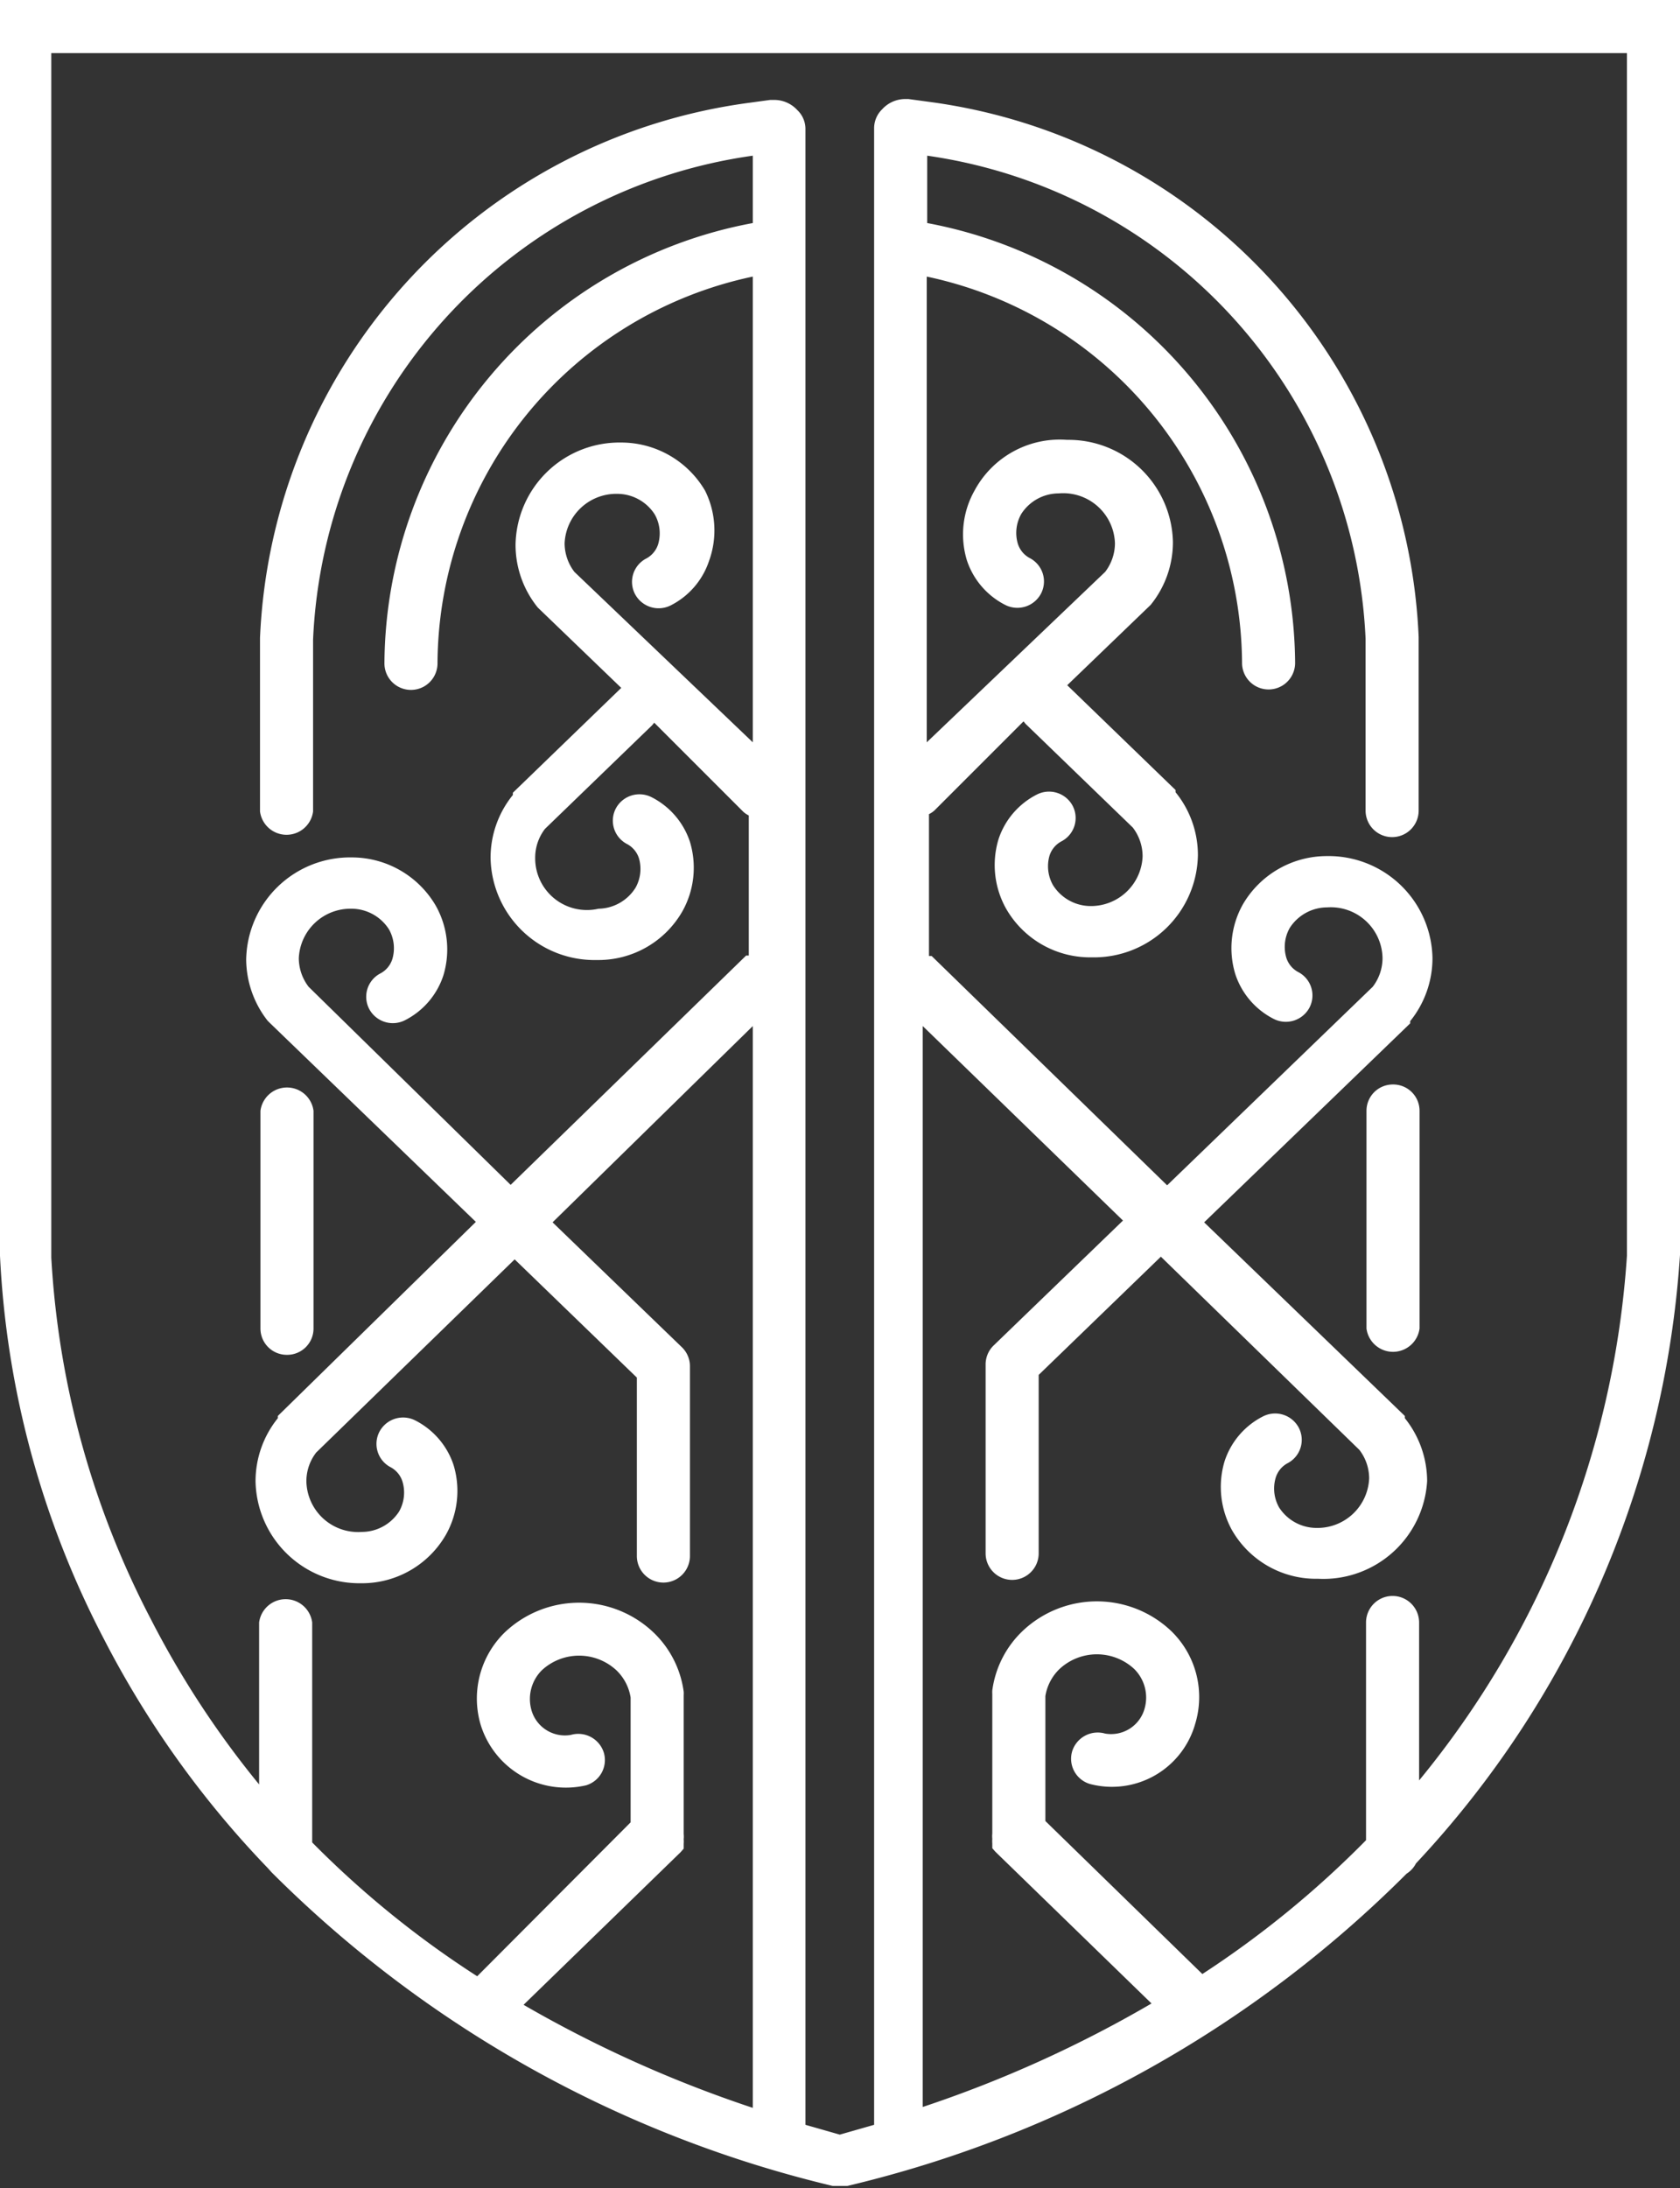 <svg xmlns="http://www.w3.org/2000/svg" viewBox="0 0 37.67 49.05"><rect x="0" y="0" width="37.67" height="49.05" fill="#333333" stroke="none"/><defs><style>.cls-1{fill:#fff;}</style></defs><title>Asset 1</title><g id="Layer_2" data-name="Layer 2"><g id="图层_1" data-name="图层 1"><g id="_Group_" data-name="&lt;Group&gt;"><path id="_Compound_Path_" data-name="&lt;Compound Path&gt;" class="cls-1" d="M37.67,0H0V28.15a20.7,20.7,0,0,0,2.34,8.61A21.75,21.75,0,0,0,6,41.87l.09.1A26.46,26.46,0,0,0,18.67,49l.16,0L19,49a26.29,26.29,0,0,0,12.54-7,.59.59,0,0,0,.21-.23,22.06,22.06,0,0,0,5.92-13.64ZM36.48,28.15a20.64,20.64,0,0,1-4.66,11.76V36.37a.59.59,0,0,0-1.19,0v4.88a22,22,0,0,1-3.67,3l-3.52-3.43v-2.8a1.08,1.08,0,0,1,.32-.61,1.23,1.23,0,0,1,1.67,0l0,0a.9.9,0,0,1,.24.87.78.78,0,0,1-.89.58.6.6,0,0,0-.74.4.59.59,0,0,0,.4.73,1.94,1.94,0,0,0,2.36-1.35,2.06,2.06,0,0,0-.54-2.08l0,0a2.42,2.42,0,0,0-3.33,0,2.25,2.25,0,0,0-.68,1.33.57.57,0,0,0,0,.08V41.1h0a.59.59,0,0,0,0,.12h0a.59.59,0,0,0,0,.1l0,.05,0,.06.07.08h0l3.5,3.4a27.25,27.25,0,0,1-5.13,2.32V23l4.49,4.36-2.9,2.8a.59.59,0,0,0-.18.42v4.24a.59.59,0,0,0,1.19,0v-4l2.74-2.65,4.45,4.33a1.05,1.05,0,0,1,.22.64,1.16,1.16,0,0,1-1.18,1.11h0a1,1,0,0,1-.84-.46.86.86,0,0,1-.08-.65.55.55,0,0,1,.27-.34.59.59,0,0,0,.25-.8.6.6,0,0,0-.8-.25,1.73,1.73,0,0,0-.86,1,2,2,0,0,0,.17,1.56,2.17,2.17,0,0,0,1.88,1.08h.05A2.33,2.33,0,0,0,32,33.2a2.26,2.26,0,0,0-.5-1.41l0-.05L27,27.4l4.62-4.46,0-.05a2.25,2.25,0,0,0,.5-1.41,2.33,2.33,0,0,0-2.37-2.29h0a2.18,2.18,0,0,0-1.88,1.08,2,2,0,0,0-.17,1.57,1.73,1.73,0,0,0,.86,1,.6.6,0,0,0,.8-.25.59.59,0,0,0-.25-.8.55.55,0,0,1-.27-.33.86.86,0,0,1,.08-.66,1,1,0,0,1,.84-.46h0A1.16,1.16,0,0,1,31,21.48a1.06,1.06,0,0,1-.22.64l-4.61,4.45-5.28-5.14-.06,0V18.25a.56.56,0,0,0,.12-.08l2-2,.05.06,2.4,2.32a1.06,1.06,0,0,1,.22.65,1.16,1.16,0,0,1-1.18,1.11h0a1,1,0,0,1-.83-.47.86.86,0,0,1-.08-.65.55.55,0,0,1,.27-.33.59.59,0,0,0,.25-.8.6.6,0,0,0-.8-.25,1.73,1.73,0,0,0-.86,1,2,2,0,0,0,.17,1.56,2.17,2.17,0,0,0,1.88,1.09h.05a2.33,2.33,0,0,0,2.37-2.29,2.23,2.23,0,0,0-.5-1.41l0-.05-2.43-2.35,0,0,1.87-1.8a2.23,2.23,0,0,0,.5-1.41,2.34,2.34,0,0,0-2.37-2.29h0A2.17,2.17,0,0,0,21.85,11a2,2,0,0,0-.17,1.56,1.73,1.73,0,0,0,.86,1,.6.6,0,0,0,.8-.25.59.59,0,0,0-.25-.8.55.55,0,0,1-.27-.33.86.86,0,0,1,.08-.66,1,1,0,0,1,.84-.46h0A1.16,1.16,0,0,1,25,12.18a1.06,1.06,0,0,1-.22.64l-4,3.82V6.2a8.91,8.91,0,0,1,7.07,8.66.59.59,0,0,0,1.19,0A10.1,10.1,0,0,0,20.79,5V3.49a11.46,11.46,0,0,1,9.83,10.83c0,.14,0,3.41,0,3.85a.59.59,0,0,0,1.19,0s0-3.77,0-3.89a12.65,12.65,0,0,0-11-12h0l-.44-.06H20.3a.7.7,0,0,0-.52.23.59.59,0,0,0-.18.42V47.63l-.77.22-.77-.22V2.89a.58.58,0,0,0-.18-.42.7.7,0,0,0-.52-.23h-.09l-.44.06h0a12.65,12.65,0,0,0-11,12c0,.12,0,3.85,0,3.89a.6.6,0,0,0,1.19,0c0-.44,0-3.71,0-3.85A11.46,11.46,0,0,1,16.88,3.49V5a10.1,10.1,0,0,0-8.26,9.87.59.59,0,0,0,1.19,0A8.91,8.91,0,0,1,16.88,6.2V16.64l-4-3.82a1.06,1.06,0,0,1-.22-.64,1.16,1.16,0,0,1,1.18-1.11h0a1,1,0,0,1,.84.46.86.86,0,0,1,.08.66.55.55,0,0,1-.27.33.59.59,0,0,0-.25.8.6.6,0,0,0,.8.25,1.73,1.73,0,0,0,.86-1A2,2,0,0,0,15.81,11a2.18,2.18,0,0,0-1.88-1.08h0a2.33,2.33,0,0,0-2.37,2.29,2.23,2.23,0,0,0,.5,1.41l1.87,1.8,0,0-2.43,2.35,0,.05a2.23,2.23,0,0,0-.5,1.41,2.33,2.33,0,0,0,2.37,2.29h.05a2.17,2.17,0,0,0,1.88-1.09,2,2,0,0,0,.17-1.56,1.73,1.73,0,0,0-.86-1,.6.6,0,0,0-.8.25.59.59,0,0,0,.25.8.55.55,0,0,1,.27.33.86.86,0,0,1-.08.65,1,1,0,0,1-.83.47h0A1.16,1.16,0,0,1,12,19.23a1.06,1.06,0,0,1,.22-.65l2.4-2.32.05-.06,2,2a.56.56,0,0,0,.12.08v3.14l-.06,0-5.28,5.14L6.92,22.12a1.06,1.06,0,0,1-.22-.64,1.16,1.16,0,0,1,1.18-1.11h0a1,1,0,0,1,.84.46.86.86,0,0,1,.08.66.55.55,0,0,1-.27.33.59.59,0,0,0-.25.8.6.6,0,0,0,.8.25,1.73,1.73,0,0,0,.86-1,2,2,0,0,0-.17-1.57,2.18,2.18,0,0,0-1.88-1.08h0a2.33,2.33,0,0,0-2.37,2.29A2.25,2.25,0,0,0,6,22.88l.05.05,4.62,4.46L6.23,31.74l0,.05a2.25,2.25,0,0,0-.5,1.41,2.33,2.33,0,0,0,2.37,2.29h.05A2.17,2.17,0,0,0,10,34.4a2,2,0,0,0,.17-1.56,1.73,1.73,0,0,0-.86-1,.6.6,0,0,0-.8.25.59.59,0,0,0,.25.8.55.55,0,0,1,.27.34.86.86,0,0,1-.08.65,1,1,0,0,1-.84.46h0A1.16,1.16,0,0,1,6.87,33.2a1.05,1.05,0,0,1,.22-.64l4.45-4.33,2.74,2.65v4a.59.59,0,0,0,1.19,0V30.62a.59.59,0,0,0-.18-.42l-2.9-2.8L16.88,23V47.25a27.65,27.65,0,0,1-5.14-2.31l3.52-3.42h0l.07-.08,0-.06,0-.05a.6.6,0,0,0,0-.1h0a.6.6,0,0,0,0-.12h0V38a.59.59,0,0,0,0-.08,2.25,2.25,0,0,0-.68-1.33,2.42,2.42,0,0,0-3.33,0l0,0a2.07,2.07,0,0,0-.54,2.08,2,2,0,0,0,2.36,1.35.59.59,0,0,0,.4-.73.6.6,0,0,0-.74-.4.78.78,0,0,1-.89-.58.91.91,0,0,1,.24-.87l0,0a1.23,1.23,0,0,1,1.67,0,1.08,1.08,0,0,1,.32.61v2.8L10.7,44.3A21.66,21.66,0,0,1,7,41.3V36.37a.6.6,0,0,0-1.19,0V40a20.85,20.85,0,0,1-2.42-3.69,19.91,19.91,0,0,1-2.24-8.12v-27H36.48Z"/><path id="_Path_" data-name="&lt;Path&gt;" class="cls-1" d="M6.43,30.37a.59.59,0,0,0,.6-.59V24.9a.6.6,0,0,0-1.19,0v4.88A.59.59,0,0,0,6.43,30.37Z"/><path id="_Path_2" data-name="&lt;Path&gt;" class="cls-1" d="M31.23,24.31a.59.59,0,0,0-.59.59v4.88a.6.6,0,0,0,1.19,0V24.9A.59.59,0,0,0,31.23,24.31Z"/></g></g></g></svg>